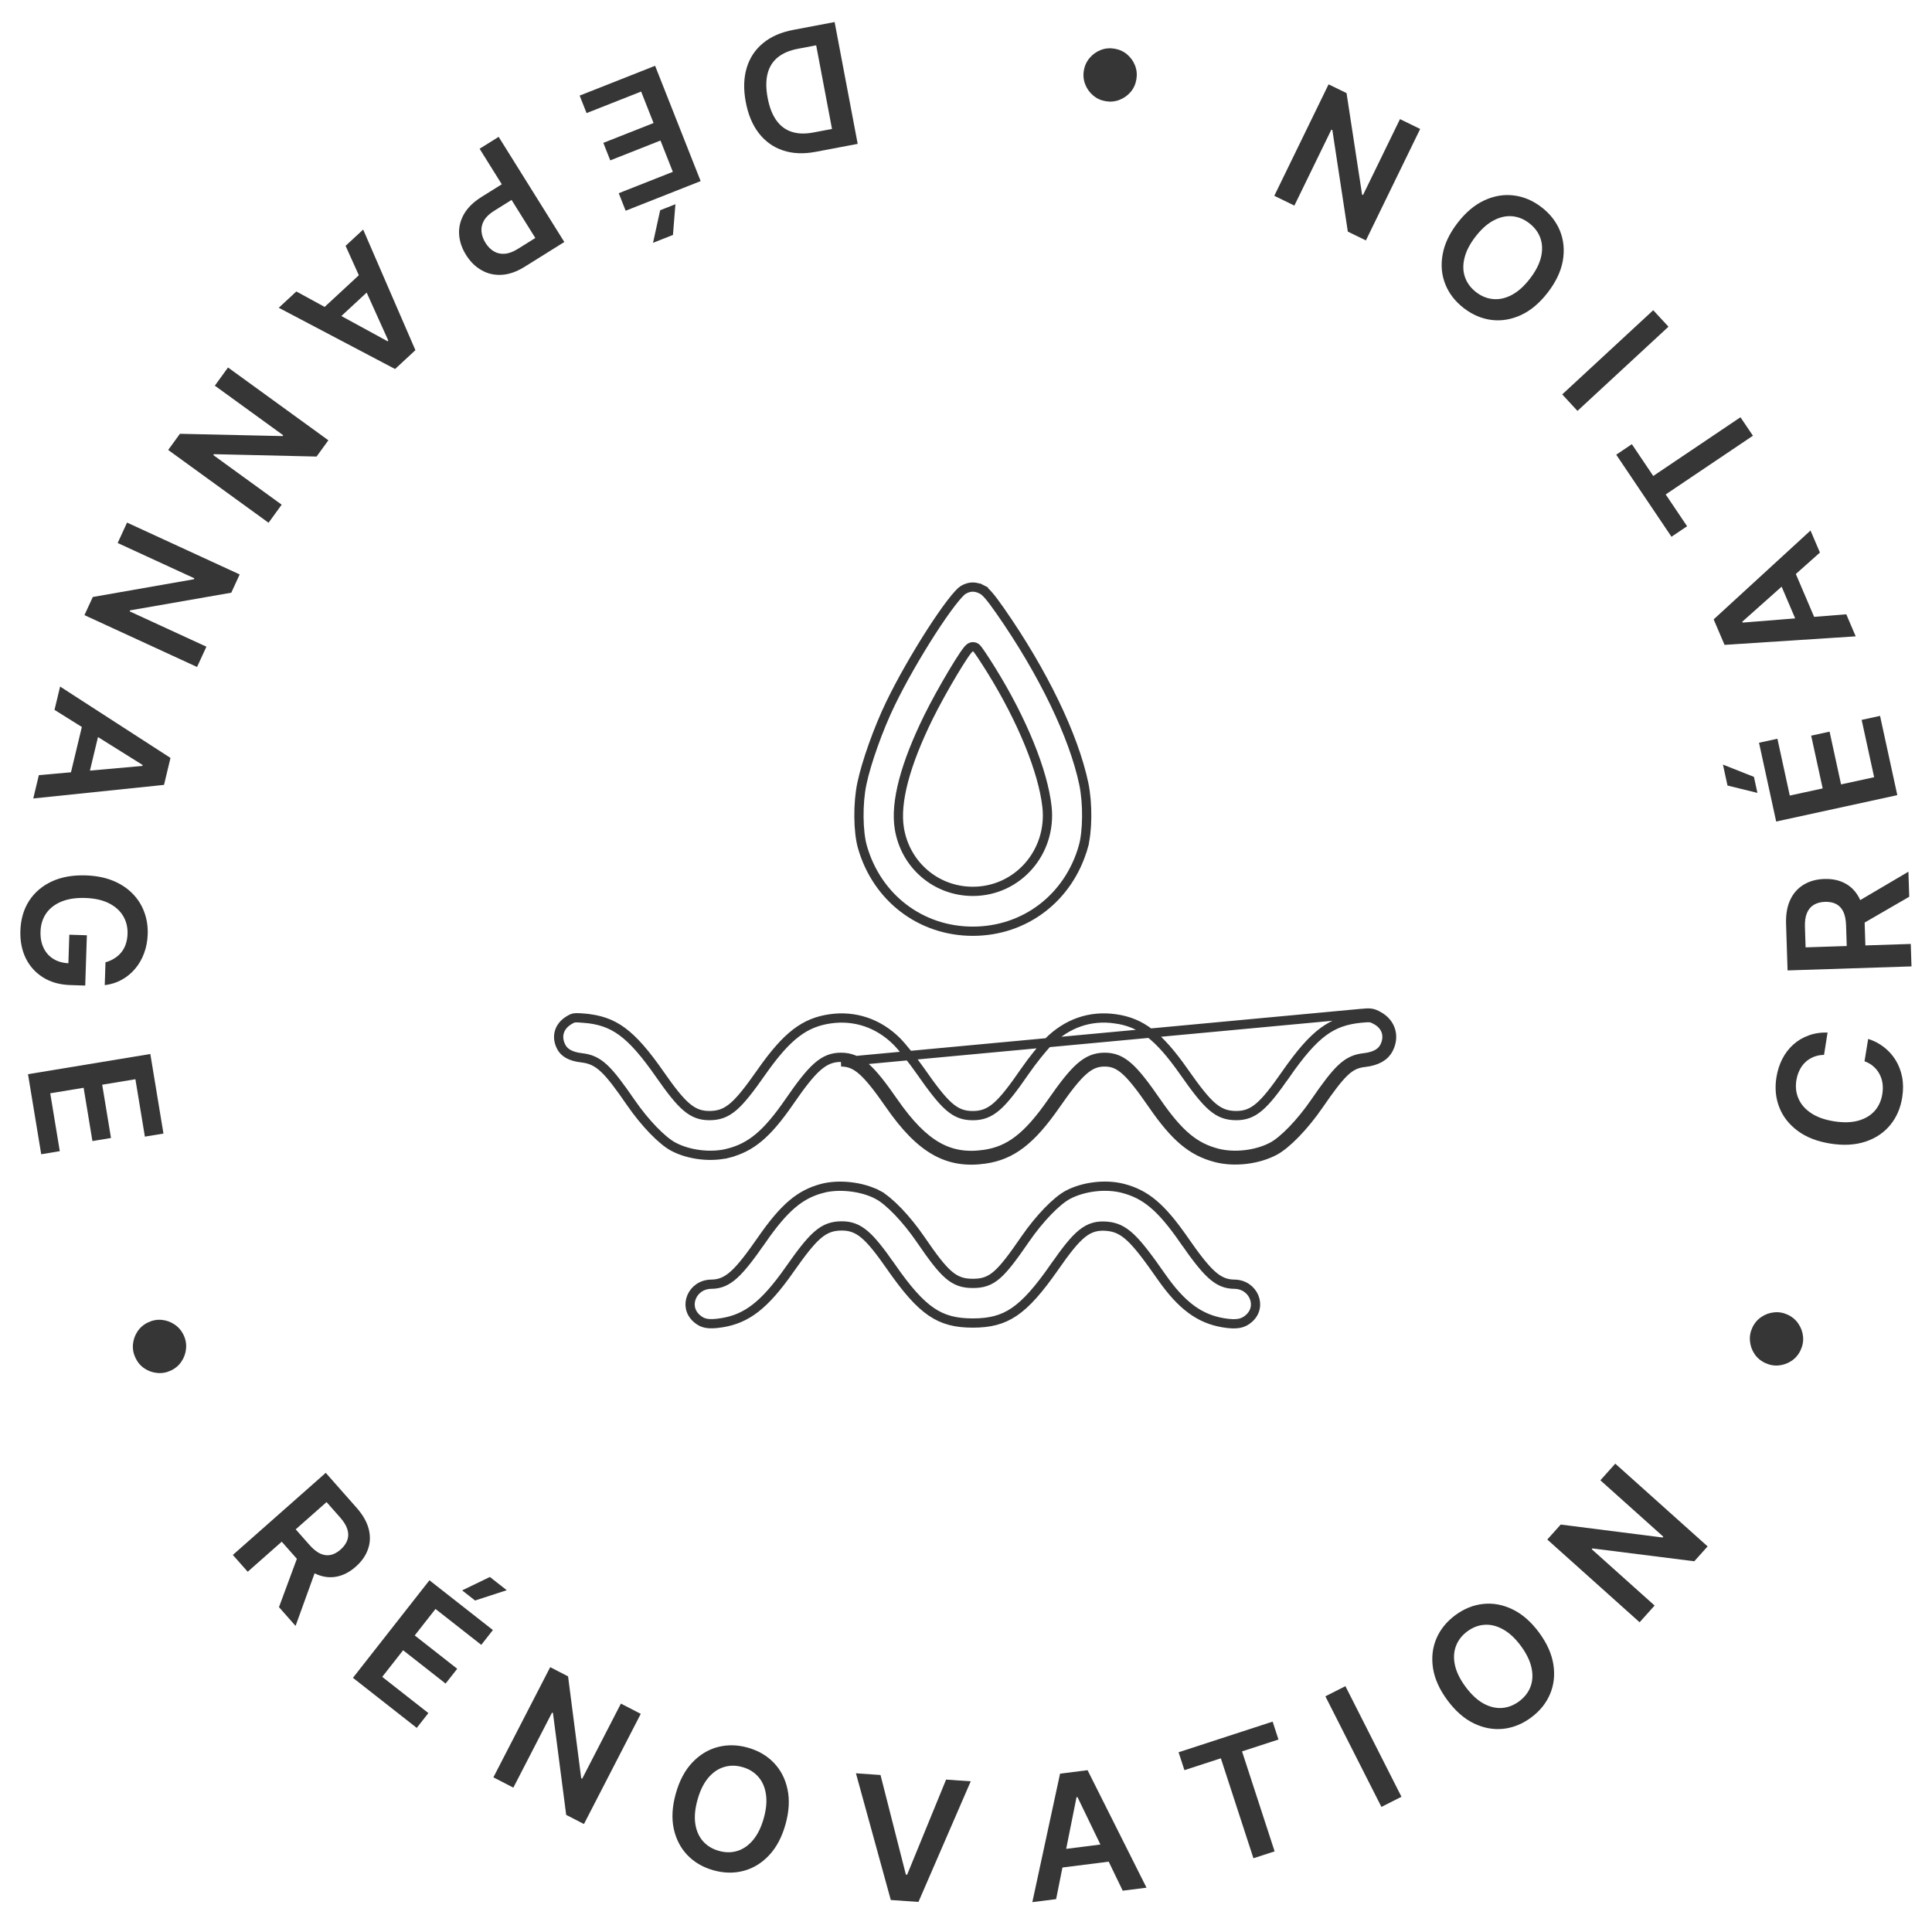 <svg width="209" height="209" viewBox="0 0 209 209" fill="none" xmlns="http://www.w3.org/2000/svg">
<path d="M97.29 89.63C97.937 93.577 101.263 96.425 105.238 96.425C110.097 96.425 113.799 92.181 113.262 87.282C112.838 83.421 110.558 77.861 107.268 72.552C106.873 71.915 106.496 71.329 106.206 70.896C106.062 70.681 105.936 70.5 105.84 70.368C105.792 70.303 105.747 70.244 105.707 70.197C105.688 70.175 105.663 70.147 105.636 70.121C105.623 70.108 105.602 70.089 105.576 70.07C105.557 70.055 105.503 70.015 105.424 69.989L105.424 69.989C105.224 69.922 105.06 69.998 105.011 70.023C104.945 70.056 104.894 70.097 104.863 70.124C104.798 70.18 104.735 70.251 104.679 70.319C104.563 70.46 104.42 70.658 104.262 70.891C103.942 71.363 103.529 72.023 103.084 72.768C102.193 74.259 101.157 76.12 100.451 77.553L100.451 77.553C97.945 82.646 96.82 86.768 97.29 89.63ZM97.29 89.63L97.783 89.549L97.29 89.63C97.29 89.63 97.29 89.63 97.29 89.63ZM104.191 63.82L104.191 63.82C104.551 63.61 104.879 63.515 105.194 63.508C105.51 63.501 105.849 63.582 106.232 63.777L106.459 63.332L106.232 63.777C106.402 63.864 106.616 64.032 106.938 64.401C107.258 64.768 107.66 65.305 108.211 66.096C112.852 72.755 116.164 79.637 117.242 84.782C117.689 86.918 117.653 89.971 117.183 91.618L117.663 91.756L117.183 91.618C115.61 97.125 110.869 100.738 105.238 100.738C99.607 100.738 94.866 97.125 93.293 91.618C92.823 89.971 92.787 86.918 93.234 84.782C93.715 82.485 95.011 78.844 96.317 76.141C97.503 73.684 99.191 70.754 100.741 68.346C101.517 67.143 102.253 66.076 102.872 65.268C103.182 64.863 103.457 64.529 103.691 64.276C103.933 64.014 104.099 63.873 104.191 63.82ZM60.705 113.234L60.705 113.234C60.419 112.674 60.371 112.129 60.506 111.653C60.64 111.177 60.97 110.732 61.512 110.394C61.81 110.209 61.946 110.148 62.116 110.12C62.316 110.087 62.59 110.095 63.175 110.144L63.217 109.645L63.175 110.144C64.818 110.28 66.074 110.687 67.303 111.59C68.552 112.507 69.802 113.955 71.388 116.232L71.388 116.232C72.581 117.943 73.45 119.055 74.243 119.733C75.074 120.444 75.831 120.687 76.756 120.682C77.223 120.68 77.661 120.625 78.096 120.468C78.532 120.31 78.939 120.059 79.358 119.697C80.179 118.988 81.092 117.808 82.397 115.945C83.781 113.972 84.948 112.639 86.112 111.749C87.263 110.869 88.425 110.41 89.826 110.212C92.491 109.835 95.024 110.689 96.992 112.64L96.992 112.64C97.562 113.205 98.701 114.621 99.511 115.78C100.869 117.724 101.807 118.947 102.635 119.678C103.058 120.051 103.466 120.31 103.902 120.471C104.338 120.632 104.774 120.686 105.238 120.686C105.703 120.686 106.142 120.628 106.579 120.465C107.016 120.302 107.425 120.043 107.847 119.673C108.674 118.947 109.594 117.746 110.888 115.87L110.888 115.87C111.65 114.765 112.783 113.35 113.392 112.737L113.392 112.737C115.417 110.695 117.93 109.827 120.65 110.212L120.713 109.763L120.65 110.212C122.05 110.41 123.213 110.869 124.364 111.749C125.527 112.639 126.695 113.972 128.078 115.945C129.384 117.808 130.297 118.988 131.118 119.697C131.537 120.059 131.944 120.31 132.379 120.468C132.815 120.625 133.253 120.68 133.72 120.682C134.644 120.687 135.402 120.444 136.232 119.733C137.026 119.055 137.894 117.943 139.087 116.232L138.677 115.946L139.087 116.232C140.662 113.972 141.898 112.535 143.134 111.618C144.352 110.715 145.596 110.299 147.232 110.137C147.787 110.083 148.054 110.072 148.257 110.103C148.438 110.13 148.592 110.193 148.911 110.373L148.911 110.373C149.468 110.685 149.814 111.129 149.96 111.614C150.105 112.1 150.062 112.663 149.77 113.234L149.77 113.234C149.451 113.861 148.784 114.292 147.553 114.431L147.553 114.431C146.649 114.534 145.938 114.818 145.132 115.57C144.361 116.29 143.491 117.447 142.232 119.277C141.474 120.379 140.628 121.412 139.816 122.252C138.997 123.099 138.239 123.723 137.657 124.035C135.96 124.946 133.543 125.232 131.669 124.744C129.235 124.11 127.527 122.718 125.093 119.187C123.824 117.348 122.898 116.149 122.067 115.414C121.202 114.65 120.421 114.372 119.479 114.377H119.479C118.528 114.383 117.731 114.679 116.851 115.451C116.002 116.198 115.059 117.404 113.785 119.239C111.148 123.035 109.17 124.498 106.481 124.885C104.551 125.163 102.926 124.904 101.386 124.026C99.829 123.138 98.32 121.595 96.679 119.23C95.408 117.398 94.468 116.194 93.621 115.449C92.743 114.677 91.947 114.383 90.997 114.377H90.997C90.055 114.372 89.273 114.65 88.409 115.414C87.577 116.149 86.651 117.348 85.383 119.187C82.948 122.718 81.241 124.11 78.807 124.744L78.933 125.228L78.807 124.744C76.933 125.232 74.515 124.946 72.818 124.035C72.237 123.723 71.478 123.099 70.66 122.252C69.848 121.412 69.002 120.379 68.243 119.277C66.984 117.447 66.115 116.29 65.344 115.57C64.537 114.818 63.827 114.534 62.922 114.431L62.922 114.431C61.692 114.292 61.025 113.861 60.705 113.234ZM149.156 109.937C148.494 109.565 148.277 109.532 147.183 109.64L90.994 114.877C92.63 114.887 93.723 115.848 96.268 119.515C99.589 124.3 102.505 125.963 106.553 125.38C109.442 124.964 111.526 123.367 114.195 119.524C116.747 115.851 117.845 114.887 119.482 114.877C121.102 114.869 122.14 115.786 124.681 119.471C127.144 123.043 128.94 124.55 131.543 125.228C133.538 125.748 136.085 125.446 137.894 124.476C139.192 123.78 141.097 121.808 142.644 119.56C145.17 115.89 146.007 115.11 147.61 114.928C148.931 114.779 149.791 114.295 150.216 113.461C150.905 112.111 150.474 110.677 149.156 109.937ZM75.373 142.63L75.373 142.63C74.621 141.97 74.499 141.063 74.817 140.304C75.135 139.541 75.902 138.93 76.963 138.922C77.851 138.916 78.59 138.627 79.423 137.87C80.226 137.14 81.141 135.951 82.41 134.124L82.057 133.879L82.41 134.124C84.861 130.592 86.551 129.201 88.918 128.564L88.793 128.098L88.918 128.564C90.762 128.068 93.294 128.36 94.979 129.265L95.215 128.824L94.979 129.265C95.57 129.582 96.331 130.209 97.154 131.066C97.97 131.916 98.824 132.967 99.602 134.104C100.9 136 101.79 137.184 102.602 137.885C103.018 138.245 103.426 138.489 103.868 138.639C104.308 138.788 104.755 138.835 105.238 138.835C105.719 138.835 106.165 138.792 106.602 138.646C107.043 138.499 107.447 138.257 107.863 137.894C108.671 137.19 109.571 135.985 110.921 134.023C111.68 132.921 112.526 131.887 113.338 131.048C114.156 130.201 114.915 129.577 115.497 129.265C117.193 128.354 119.611 128.068 121.485 128.556C123.917 129.189 125.585 130.549 128.066 134.124L128.477 133.839L128.066 134.124C129.334 135.951 130.25 137.14 131.052 137.87C131.886 138.627 132.625 138.916 133.513 138.922C134.574 138.93 135.34 139.541 135.659 140.304C135.976 141.063 135.854 141.97 135.103 142.63L135.103 142.63C134.773 142.92 134.445 143.086 134.038 143.16C133.615 143.237 133.079 143.221 132.326 143.095C129.784 142.671 127.826 141.259 125.625 138.098C124.179 136.023 123.18 134.707 122.323 133.895C121.433 133.054 120.671 132.732 119.726 132.653C119.244 132.614 118.791 132.632 118.341 132.759C117.889 132.886 117.469 133.115 117.044 133.458C116.213 134.129 115.317 135.274 114.067 137.068L114.477 137.354L114.067 137.068C112.367 139.507 111.051 141.01 109.723 141.911C108.42 142.795 107.069 143.123 105.238 143.123C103.406 143.123 102.056 142.795 100.752 141.911C99.424 141.01 98.109 139.507 96.409 137.068L95.999 137.354L96.409 137.068C95.216 135.357 94.347 134.245 93.554 133.566C92.724 132.856 91.966 132.613 91.042 132.618C90.574 132.62 90.136 132.675 89.701 132.832C89.266 132.99 88.859 133.24 88.44 133.603C87.619 134.312 86.706 135.492 85.4 137.355C82.704 141.2 80.778 142.651 78.125 143.085C77.353 143.211 76.824 143.229 76.413 143.155C76.02 143.083 75.706 142.923 75.373 142.63Z" stroke="#373636"/>
<path d="M85.822 3.231L90.287 2.385L92.783 15.563L88.228 16.426C86.919 16.673 85.746 16.622 84.706 16.273C83.663 15.928 82.796 15.312 82.103 14.426C81.411 13.54 80.936 12.412 80.677 11.044C80.417 9.671 80.448 8.443 80.772 7.36C81.091 6.277 81.679 5.382 82.536 4.673C83.388 3.965 84.484 3.484 85.822 3.231ZM88.292 4.903L86.329 5.274C85.411 5.448 84.677 5.761 84.127 6.211C83.578 6.666 83.212 7.258 83.03 7.985C82.849 8.717 82.853 9.587 83.044 10.595C83.235 11.603 83.548 12.411 83.983 13.017C84.418 13.628 84.97 14.041 85.637 14.257C86.301 14.477 87.079 14.504 87.972 14.335L90.005 13.95L88.292 4.903Z" fill="#373636"/>
<path d="M70.868 7.117L75.795 19.591L67.682 22.796L66.934 20.901L72.787 18.589L71.45 15.203L66.017 17.349L65.268 15.455L70.701 13.309L69.356 9.904L63.455 12.235L62.706 10.341L70.868 7.117ZM73.065 22.092L72.8 25.414L70.644 26.266L71.415 22.744L73.065 22.092Z" fill="#373636"/>
<path d="M53.943 14.804L61.047 26.18L56.781 28.844C55.907 29.39 55.072 29.685 54.276 29.729C53.477 29.775 52.747 29.608 52.087 29.227C51.426 28.853 50.87 28.305 50.419 27.582C49.963 26.853 49.712 26.109 49.666 25.35C49.619 24.592 49.794 23.862 50.191 23.162C50.59 22.465 51.228 21.843 52.105 21.295L54.933 19.529L55.99 21.223L53.441 22.815C52.93 23.134 52.567 23.485 52.352 23.866C52.137 24.247 52.049 24.642 52.088 25.05C52.123 25.46 52.267 25.867 52.519 26.271C52.77 26.675 53.072 26.981 53.423 27.189C53.771 27.399 54.163 27.486 54.599 27.451C55.033 27.421 55.508 27.246 56.023 26.924L57.911 25.745L51.882 16.091L53.943 14.804Z" fill="#373636"/>
<path d="M37.385 26.595L39.287 24.833L44.938 37.88L42.738 39.919L30.155 33.294L32.057 31.531L41.93 36.917L42.007 36.846L37.385 26.595ZM40.896 30.511L35.708 35.317L34.381 33.886L39.57 29.079L40.896 30.511Z" fill="#373636"/>
<path d="M29.052 56.551L18.195 48.676L19.464 46.927L30.57 47.175L30.635 47.085L23.24 41.721L24.667 39.754L35.523 47.629L34.247 49.389L23.14 49.132L23.071 49.227L30.471 54.595L29.052 56.551Z" fill="#373636"/>
<path d="M21.317 72.153L9.135 66.544L10.039 64.581L20.98 62.661L21.026 62.56L12.728 58.74L13.744 56.533L25.927 62.142L25.018 64.117L14.073 66.028L14.024 66.135L22.328 69.958L21.317 72.153Z" fill="#373636"/>
<path d="M5.897 76.792L6.502 74.27L18.443 81.99L17.743 84.907L3.598 86.376L4.203 83.854L15.406 82.858L15.431 82.756L5.897 76.792ZM10.991 78.101L9.341 84.979L7.443 84.523L9.093 77.646L10.991 78.101Z" fill="#373636"/>
<path d="M11.412 104.098C11.769 104.001 12.09 103.86 12.375 103.677C12.665 103.499 12.915 103.28 13.124 103.02C13.333 102.765 13.493 102.469 13.605 102.132C13.721 101.795 13.785 101.426 13.798 101.024C13.821 100.304 13.661 99.657 13.317 99.082C12.973 98.508 12.455 98.047 11.763 97.702C11.075 97.361 10.23 97.174 9.226 97.141C8.214 97.108 7.351 97.24 6.638 97.535C5.925 97.831 5.377 98.257 4.992 98.812C4.611 99.368 4.409 100.021 4.384 100.771C4.362 101.452 4.474 102.045 4.72 102.551C4.965 103.061 5.323 103.46 5.795 103.746C6.27 104.032 6.833 104.186 7.483 104.207L7.38 104.754L7.498 101.115L9.397 101.176L9.22 106.615L7.61 106.563C6.462 106.526 5.478 106.249 4.656 105.733C3.834 105.217 3.21 104.525 2.784 103.655C2.362 102.785 2.169 101.796 2.205 100.687C2.245 99.453 2.557 98.377 3.142 97.461C3.731 96.55 4.546 95.849 5.589 95.359C6.635 94.873 7.865 94.653 9.279 94.699C10.361 94.734 11.323 94.918 12.164 95.251C13.005 95.589 13.713 96.044 14.288 96.617C14.868 97.191 15.301 97.856 15.586 98.612C15.876 99.368 16.007 100.185 15.979 101.062C15.954 101.804 15.823 102.492 15.584 103.126C15.35 103.761 15.025 104.32 14.612 104.805C14.199 105.294 13.714 105.691 13.158 105.996C12.602 106.301 11.993 106.493 11.331 106.572L11.412 104.098Z" fill="#373636"/>
<path d="M3.029 116.204L16.262 114.02L17.683 122.627L15.673 122.958L14.648 116.749L11.056 117.342L12.007 123.105L9.998 123.437L9.046 117.674L5.435 118.27L6.468 124.531L4.459 124.863L3.029 116.204Z" fill="#373636"/>
<path d="M14.655 146.893C14.428 146.416 14.338 145.925 14.383 145.42C14.432 144.913 14.598 144.448 14.879 144.024C15.163 143.604 15.544 143.28 16.021 143.053C16.502 142.825 16.993 142.734 17.494 142.781C18 142.83 18.464 142.997 18.884 143.281C19.308 143.563 19.633 143.942 19.86 144.419C20.089 144.9 20.177 145.392 20.126 145.895C20.081 146.4 19.916 146.862 19.633 147.282C19.355 147.704 18.975 148.03 18.494 148.258C18.017 148.485 17.525 148.574 17.018 148.525C16.514 148.479 16.049 148.316 15.625 148.034C15.207 147.754 14.884 147.374 14.655 146.893Z" fill="#373636"/>
<path d="M25.188 168.21L35.239 159.329L38.569 163.098C39.251 163.87 39.689 164.637 39.884 165.396C40.081 166.161 40.056 166.889 39.809 167.586C39.568 168.283 39.127 168.915 38.485 169.48C37.841 170.051 37.16 170.407 36.443 170.552C35.732 170.696 35.013 170.618 34.286 170.316C33.562 170.012 32.86 169.473 32.177 168.701L29.805 166.017L31.317 164.681L33.472 167.12C33.871 167.572 34.26 167.887 34.639 168.065C35.02 168.24 35.393 168.289 35.757 168.213C36.126 168.137 36.49 167.941 36.846 167.626C37.203 167.311 37.445 166.971 37.572 166.608C37.703 166.243 37.707 165.857 37.584 165.454C37.463 165.047 37.202 164.617 36.8 164.162L35.326 162.493L26.797 170.029L25.188 168.21ZM34.33 169.378L31.974 175.889L30.179 173.857L32.574 167.39L34.33 169.378Z" fill="#373636"/>
<path d="M38.18 181.504L46.456 170.951L53.32 176.335L52.063 177.937L47.111 174.054L44.864 176.919L49.461 180.524L48.204 182.127L43.608 178.521L41.348 181.401L46.341 185.317L45.084 186.92L38.18 181.504ZM49.994 172.044L52.995 170.595L54.819 172.025L51.39 173.14L49.994 172.044Z" fill="#373636"/>
<path d="M69.316 185.4L63.17 197.321L61.249 196.331L59.819 185.315L59.72 185.263L55.533 193.383L53.374 192.269L59.52 180.35L61.453 181.346L62.874 192.365L62.979 192.418L67.168 184.293L69.316 185.4Z" fill="#373636"/>
<path d="M84.974 197.353C84.584 198.744 83.989 199.862 83.19 200.709C82.396 201.553 81.478 202.111 80.436 202.386C79.397 202.662 78.313 202.641 77.182 202.324C76.051 202.008 75.111 201.462 74.363 200.685C73.62 199.905 73.126 198.95 72.882 197.815C72.642 196.678 72.717 195.417 73.105 194.029C73.495 192.638 74.087 191.519 74.881 190.677C75.68 189.83 76.599 189.27 77.637 188.994C78.68 188.719 79.766 188.739 80.897 189.056C82.028 189.374 82.966 189.92 83.71 190.694C84.458 191.47 84.952 192.428 85.191 193.565C85.436 194.697 85.363 195.961 84.974 197.353ZM82.621 196.694C82.896 195.715 82.974 194.845 82.855 194.086C82.742 193.325 82.465 192.696 82.023 192.202C81.582 191.701 81.011 191.353 80.309 191.157C79.607 190.96 78.938 190.961 78.302 191.16C77.668 191.353 77.102 191.745 76.606 192.337C76.115 192.924 75.732 193.708 75.458 194.688C75.183 195.667 75.103 196.538 75.216 197.299C75.334 198.058 75.614 198.687 76.054 199.186C76.496 199.683 77.068 200.028 77.77 200.225C78.472 200.422 79.14 200.423 79.775 200.228C80.411 200.03 80.974 199.637 81.465 199.049C81.962 198.458 82.347 197.673 82.621 196.694Z" fill="#373636"/>
<path d="M95.252 192.016L97.996 202.79L98.133 202.801L102.347 192.513L105.012 192.699L99.357 205.748L96.365 205.539L92.593 191.83L95.252 192.016Z" fill="#373636"/>
<path d="M114.249 205.444L111.676 205.77L114.675 191.871L117.65 191.495L124.027 204.205L121.454 204.531L116.56 194.405L116.456 194.418L114.249 205.444ZM113.673 200.217L120.689 199.328L120.934 201.264L113.918 202.152L113.673 200.217Z" fill="#373636"/>
<path d="M128.128 191.492L127.497 189.556L137.671 186.241L138.302 188.177L134.361 189.462L137.885 200.276L135.594 201.023L132.069 190.209L128.128 191.492Z" fill="#373636"/>
<path d="M145.544 182.406L151.607 194.37L149.44 195.469L143.377 183.505L145.544 182.406Z" fill="#373636"/>
<path d="M166.487 176.597C167.346 177.759 167.864 178.915 168.042 180.066C168.22 181.209 168.099 182.277 167.676 183.27C167.257 184.258 166.575 185.103 165.631 185.801C164.687 186.5 163.679 186.906 162.607 187.021C161.535 187.129 160.477 186.932 159.432 186.429C158.387 185.921 157.437 185.088 156.579 183.929C155.72 182.767 155.201 181.615 155.021 180.47C154.844 179.32 154.964 178.251 155.384 177.261C155.806 176.27 156.49 175.425 157.434 174.725C158.379 174.028 159.386 173.622 160.454 173.51C161.526 173.396 162.584 173.593 163.629 174.101C164.674 174.604 165.626 175.435 166.487 176.597ZM164.523 178.051C163.917 177.233 163.28 176.639 162.608 176.267C161.937 175.889 161.27 175.721 160.607 175.766C159.943 175.807 159.318 176.045 158.732 176.479C158.145 176.912 157.737 177.441 157.503 178.065C157.266 178.686 157.229 179.373 157.391 180.127C157.554 180.875 157.938 181.658 158.543 182.477C159.147 183.294 159.785 183.892 160.457 184.27C161.128 184.642 161.797 184.807 162.461 184.765C163.123 184.72 163.747 184.482 164.334 184.049C164.919 183.614 165.331 183.087 165.566 182.468C165.8 181.844 165.837 181.158 165.674 180.41C165.511 179.655 165.128 178.868 164.523 178.051Z" fill="#373636"/>
<path d="M174.738 158.336L184.727 167.286L183.284 168.895L172.264 167.506L172.188 167.589L178.992 173.685L177.37 175.494L167.383 166.544L168.834 164.924L179.855 166.324L179.934 166.236L173.126 160.135L174.738 158.336Z" fill="#373636"/>
<path d="M194.779 146.073C194.553 146.55 194.229 146.93 193.809 147.214C193.385 147.496 192.919 147.661 192.414 147.711C191.908 147.756 191.418 147.665 190.94 147.438C190.459 147.21 190.079 146.886 189.798 146.468C189.517 146.044 189.354 145.58 189.308 145.075C189.259 144.568 189.348 144.076 189.574 143.599C189.803 143.118 190.129 142.739 190.551 142.461C190.971 142.177 191.433 142.012 191.937 141.967C192.441 141.916 192.933 142.005 193.414 142.233C193.891 142.46 194.27 142.785 194.553 143.209C194.836 143.629 195.003 144.093 195.052 144.6C195.098 145.101 195.008 145.592 194.779 146.073Z" fill="#373636"/>
<path d="M197.703 111.696L197.321 114.115C196.913 114.121 196.541 114.193 196.206 114.33C195.867 114.467 195.567 114.656 195.307 114.898C195.049 115.14 194.837 115.429 194.674 115.765C194.507 116.097 194.392 116.466 194.327 116.871C194.213 117.591 194.293 118.258 194.568 118.871C194.839 119.484 195.295 120.003 195.941 120.427C196.58 120.851 197.399 121.142 198.395 121.299C199.408 121.459 200.287 121.436 201.03 121.231C201.771 121.021 202.361 120.668 202.802 120.172C203.24 119.67 203.515 119.062 203.627 118.346C203.69 117.949 203.697 117.57 203.649 117.209C203.595 116.843 203.488 116.505 203.325 116.196C203.162 115.883 202.944 115.608 202.672 115.371C202.401 115.129 202.077 114.941 201.7 114.806L202.095 112.389C202.71 112.579 203.271 112.869 203.775 113.258C204.281 113.642 204.706 114.109 205.052 114.659C205.393 115.208 205.633 115.825 205.768 116.509C205.899 117.193 205.902 117.929 205.777 118.718C205.593 119.883 205.16 120.879 204.476 121.709C203.792 122.538 202.901 123.135 201.8 123.5C200.698 123.866 199.437 123.936 198.014 123.712C196.586 123.486 195.407 123.028 194.478 122.338C193.545 121.647 192.879 120.802 192.486 119.802C192.091 118.803 191.985 117.725 192.166 116.57C192.283 115.832 192.495 115.163 192.803 114.562C193.11 113.96 193.502 113.444 193.981 113.011C194.456 112.578 195.008 112.247 195.636 112.019C196.262 111.786 196.95 111.678 197.703 111.696Z" fill="#373636"/>
<path d="M206.781 104.543L193.376 104.978L193.213 99.951C193.181 98.921 193.331 98.051 193.666 97.341C194.001 96.627 194.485 96.081 195.12 95.702C195.75 95.319 196.492 95.114 197.347 95.086C198.207 95.058 198.959 95.217 199.603 95.563C200.244 95.905 200.748 96.424 201.115 97.119C201.479 97.815 201.677 98.678 201.71 99.708L201.826 103.288L199.81 103.353L199.704 100.1C199.686 99.498 199.586 99.008 199.408 98.629C199.225 98.251 198.97 97.975 198.641 97.802C198.307 97.626 197.903 97.545 197.427 97.56C196.952 97.576 196.549 97.683 196.219 97.881C195.885 98.08 195.636 98.374 195.475 98.764C195.307 99.153 195.235 99.652 195.254 100.258L195.326 102.483L206.703 102.114L206.781 104.543ZM200.482 97.815L206.449 94.299L206.537 97.009L200.568 100.466L200.482 97.815Z" fill="#373636"/>
<path d="M205.247 86.017L192.143 88.871L190.287 80.348L192.277 79.915L193.615 86.064L197.173 85.289L195.93 79.582L197.92 79.148L199.163 84.856L202.741 84.077L201.39 77.876L203.38 77.443L205.247 86.017ZM190.115 85.774L186.878 84.978L186.385 82.713L189.737 84.04L190.115 85.774Z" fill="#373636"/>
<path d="M199.727 66.453L200.746 68.838L186.557 69.761L185.38 67.003L195.858 57.389L196.876 59.774L188.477 67.254L188.518 67.351L199.727 66.453ZM194.857 68.439L192.08 61.935L193.875 61.169L196.652 67.673L194.857 68.439Z" fill="#373636"/>
<path d="M182.506 56.927L180.817 58.064L174.841 49.188L176.531 48.05L178.846 51.489L188.281 45.137L189.628 47.136L180.192 53.488L182.506 56.927Z" fill="#373636"/>
<path d="M168.998 42.666L178.842 33.558L180.493 35.341L170.648 44.449L168.998 42.666Z" fill="#373636"/>
<path d="M157.675 24.116C158.557 22.971 159.527 22.155 160.584 21.669C161.635 21.184 162.696 21.009 163.765 21.144C164.832 21.276 165.831 21.7 166.76 22.417C167.692 23.134 168.359 23.992 168.763 24.991C169.159 25.992 169.261 27.064 169.063 28.207C168.86 29.351 168.319 30.494 167.44 31.635C166.558 32.78 165.591 33.595 164.54 34.081C163.483 34.566 162.421 34.743 161.354 34.611C160.285 34.476 159.284 34.05 158.354 33.334C157.423 32.617 156.758 31.76 156.358 30.763C155.954 29.763 155.854 28.692 156.057 27.548C156.254 26.404 156.793 25.26 157.675 24.116ZM159.61 25.606C158.989 26.412 158.593 27.189 158.419 27.937C158.239 28.685 158.261 29.372 158.485 29.997C158.708 30.625 159.107 31.161 159.685 31.606C160.262 32.051 160.882 32.3 161.546 32.354C162.209 32.411 162.879 32.259 163.561 31.896C164.236 31.535 164.884 30.951 165.505 30.145C166.126 29.339 166.525 28.561 166.705 27.813C166.879 27.065 166.854 26.377 166.633 25.749C166.409 25.124 166.007 24.59 165.43 24.145C164.852 23.7 164.233 23.449 163.572 23.392C162.908 23.338 162.238 23.491 161.563 23.853C160.882 24.216 160.231 24.8 159.61 25.606Z" fill="#373636"/>
<path d="M137.851 21.182L143.723 9.124L145.666 10.07L147.348 21.05L147.448 21.099L151.448 12.886L153.632 13.95L147.76 26.008L145.805 25.056L144.132 14.072L144.026 14.021L140.023 22.24L137.851 21.182Z" fill="#373636"/>
<path d="M120.567 5.266C121.088 5.354 121.543 5.56 121.931 5.887C122.318 6.217 122.604 6.619 122.791 7.093C122.973 7.566 123.02 8.064 122.932 8.584C122.844 9.11 122.637 9.564 122.312 9.948C121.981 10.335 121.579 10.62 121.106 10.802C120.632 10.988 120.135 11.037 119.614 10.95C119.089 10.862 118.635 10.653 118.252 10.323C117.864 9.997 117.579 9.597 117.397 9.124C117.21 8.654 117.161 8.157 117.249 7.631C117.336 7.11 117.545 6.656 117.876 6.269C118.202 5.881 118.602 5.594 119.076 5.408C119.545 5.225 120.042 5.178 120.567 5.266Z" fill="#373636"/>
</svg>
